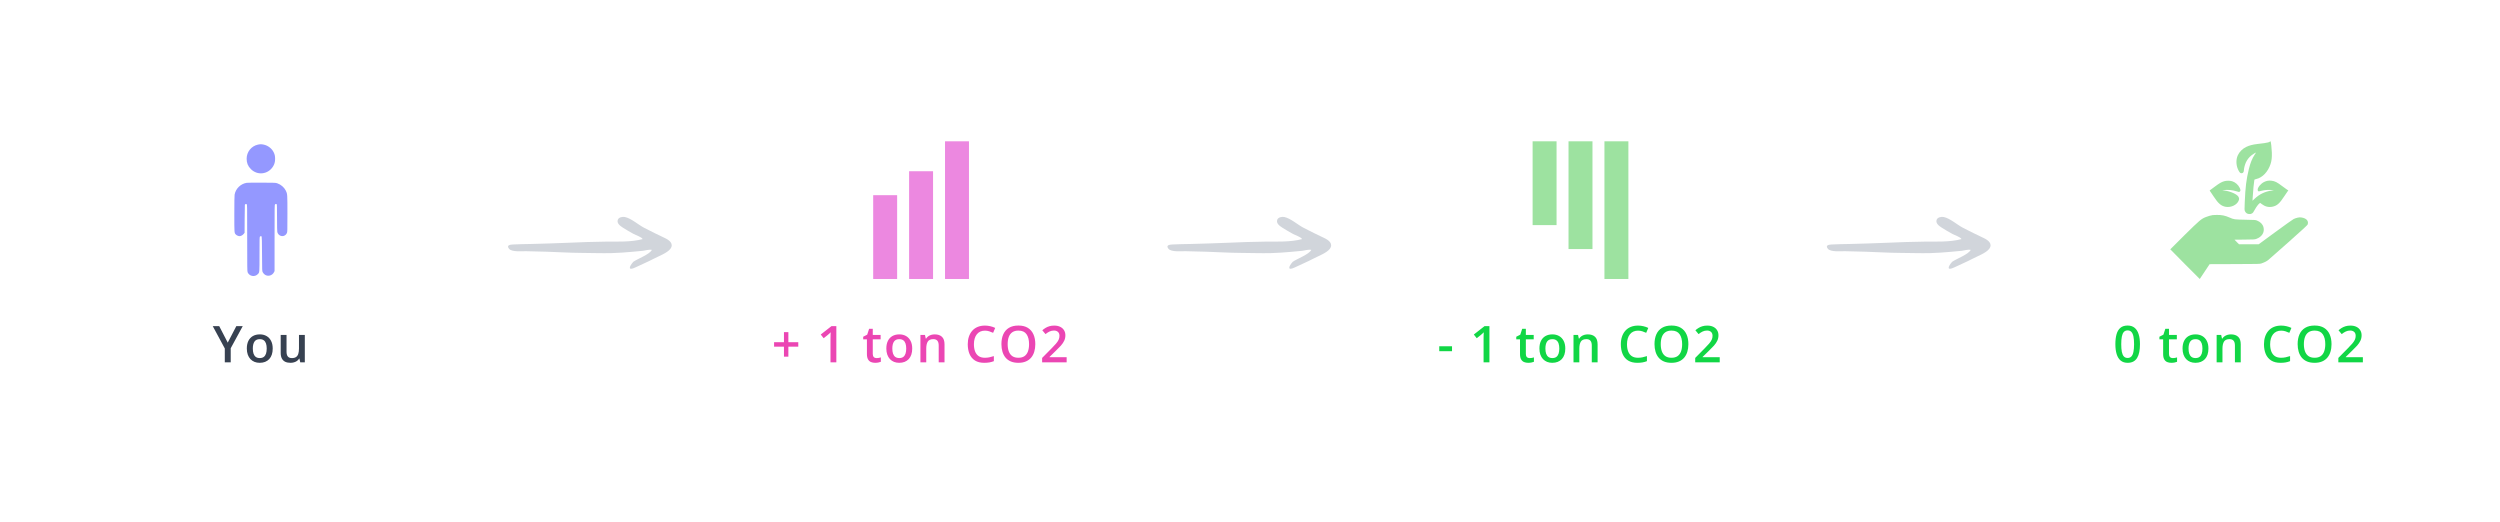<svg width="690" height="144" viewBox="0 0 690 144" fill="none" xmlns="http://www.w3.org/2000/svg">
<g filter="url(#filter0_d_2404_80342)">
<rect x="12" y="8" width="120" height="120" rx="60" fill="white" shape-rendering="crispEdges"/>
<path fill-rule="evenodd" clip-rule="evenodd" d="M71.171 35.919C69.357 36.318 68.071 37.938 68.073 39.82C68.075 40.971 68.426 41.843 69.212 42.643C71.019 44.486 73.943 44.169 75.341 41.978C75.749 41.338 75.932 40.685 75.93 39.874C75.927 39.063 75.842 38.669 75.531 38.023C75.032 36.99 73.961 36.164 72.795 35.915C72.152 35.777 71.812 35.778 71.171 35.919ZM68.102 46.456C66.424 46.716 65.05 48.053 64.753 49.712C64.701 50.006 64.672 51.903 64.672 55.063C64.672 60.349 64.666 60.263 65.072 60.711C65.296 60.958 65.783 61.178 66.111 61.18C66.476 61.182 66.996 60.897 67.275 60.542L67.506 60.247L67.525 56.478C67.537 54.404 67.562 52.633 67.582 52.541C67.628 52.335 67.862 52.249 68.07 52.361C68.223 52.445 68.224 52.467 68.224 61.647C68.224 69.793 68.237 70.882 68.341 71.134C68.812 72.28 70.333 72.549 71.186 71.637C71.634 71.157 71.624 71.281 71.624 66.136C71.624 61.953 71.637 61.409 71.743 61.302C71.887 61.156 72.105 61.146 72.216 61.281C72.272 61.35 72.305 62.866 72.32 66.093C72.342 70.754 72.344 70.809 72.505 71.112C72.693 71.466 73 71.775 73.324 71.936C74.136 72.34 75.174 71.986 75.604 71.158L75.78 70.82V61.68C75.78 52.923 75.786 52.535 75.918 52.413C76.082 52.263 76.244 52.251 76.37 52.378C76.438 52.447 76.46 53.383 76.461 56.117C76.461 58.323 76.491 59.873 76.537 60.04C76.657 60.477 76.924 60.822 77.289 61.009C78.015 61.381 78.837 61.075 79.189 60.3C79.32 60.012 79.329 59.692 79.329 55.008C79.33 49.559 79.326 49.505 78.886 48.621C78.433 47.709 77.53 46.929 76.541 46.594C76.059 46.431 75.934 46.426 72.266 46.411C70.188 46.402 68.314 46.423 68.102 46.456Z" fill="#9498FF"/>
<path d="M62.857 90.565L65.229 86.006H67L63.678 92.117V96H62.044V92.179L58.715 86.006H60.499L62.857 90.565ZM75.268 92.199C75.268 92.828 75.186 93.386 75.022 93.874C74.857 94.362 74.618 94.774 74.304 95.111C73.989 95.444 73.611 95.699 73.169 95.877C72.727 96.05 72.228 96.137 71.672 96.137C71.152 96.137 70.676 96.05 70.243 95.877C69.81 95.699 69.434 95.444 69.115 95.111C68.801 94.774 68.557 94.362 68.384 93.874C68.211 93.386 68.124 92.828 68.124 92.199C68.124 91.365 68.268 90.659 68.555 90.08C68.846 89.497 69.261 89.052 69.799 88.747C70.337 88.442 70.977 88.289 71.72 88.289C72.417 88.289 73.032 88.442 73.565 88.747C74.099 89.052 74.516 89.497 74.816 90.08C75.117 90.663 75.268 91.37 75.268 92.199ZM69.778 92.199C69.778 92.751 69.844 93.222 69.977 93.614C70.113 94.006 70.323 94.307 70.606 94.517C70.888 94.722 71.253 94.824 71.699 94.824C72.146 94.824 72.51 94.722 72.793 94.517C73.076 94.307 73.283 94.006 73.415 93.614C73.547 93.222 73.613 92.751 73.613 92.199C73.613 91.648 73.547 91.181 73.415 90.798C73.283 90.41 73.076 90.117 72.793 89.916C72.51 89.711 72.144 89.608 71.692 89.608C71.027 89.608 70.542 89.832 70.236 90.278C69.931 90.725 69.778 91.365 69.778 92.199ZM84.13 88.433V96H82.865L82.647 94.981H82.558C82.398 95.241 82.195 95.458 81.949 95.631C81.703 95.799 81.43 95.925 81.129 96.007C80.828 96.093 80.511 96.137 80.179 96.137C79.609 96.137 79.121 96.041 78.716 95.85C78.315 95.654 78.007 95.353 77.793 94.947C77.579 94.542 77.472 94.018 77.472 93.375V88.433H79.085V93.074C79.085 93.662 79.204 94.102 79.441 94.394C79.682 94.685 80.056 94.831 80.562 94.831C81.049 94.831 81.437 94.731 81.724 94.53C82.011 94.33 82.214 94.034 82.332 93.642C82.455 93.25 82.517 92.769 82.517 92.199V88.433H84.13Z" fill="#374151"/>
</g>
<path d="M174.792 72.259C175.986 71.41 179.257 70.24 179.919 68.976C179.303 68.773 178.102 69.146 177.451 69.22C176.415 69.33 175.381 69.415 174.35 69.509C172.527 69.672 170.703 69.806 168.873 69.855C166.046 69.932 163.206 69.81 160.399 69.799C157.232 69.783 154.078 69.571 150.922 69.475C149.02 69.417 147.122 69.391 145.22 69.333C144.158 69.299 141.246 69.629 140.483 68.65C139.7 67.645 140.798 67.524 141.594 67.475C143.236 67.372 144.881 67.386 146.528 67.339C149.967 67.24 153.404 67.154 156.841 67.002C160.226 66.853 163.641 66.726 167.026 66.691C170.283 66.659 174.218 66.854 177.375 65.987C177.05 65.394 175.508 64.923 174.872 64.568C173.88 64.015 172.868 63.454 171.913 62.833C171.239 62.391 170.158 61.668 170.514 60.662C170.77 59.948 171.831 59.762 172.472 59.895C174.218 60.256 176.175 62.037 177.771 62.864C179.67 63.845 181.581 64.799 183.505 65.698C184.706 66.258 186.082 67.275 185.015 68.694C184.158 69.831 181.751 70.72 180.524 71.368C178.852 72.256 177.118 72.957 175.415 73.787C173.255 74.836 173.575 73.633 174.789 72.262C175.013 72.104 174.412 72.683 174.789 72.262L174.792 72.259Z" fill="#D1D5DB"/>
<g filter="url(#filter1_d_2404_80342)">
<rect x="194" y="8" width="120" height="120" rx="60" fill="white" shape-rendering="crispEdges"/>
<path d="M241 73H247.609V49.87H241V73Z" fill="#EC88E0"/>
<path d="M250.913 73H257.522V43.261H250.913V73Z" fill="#EC88E0"/>
<path d="M260.826 73H267.435V35H260.826V73Z" fill="#EC88E0"/>
<path d="M217.59 90.456H220.325V91.673H217.59V94.435H216.374V91.673H213.646V90.456H216.374V87.667H217.59V90.456ZM230.831 96H229.218V89.567C229.218 89.353 229.22 89.139 229.224 88.925C229.229 88.711 229.233 88.501 229.238 88.296C229.247 88.091 229.259 87.895 229.272 87.708C229.177 87.813 229.058 87.927 228.917 88.05C228.78 88.173 228.634 88.3 228.479 88.433L227.331 89.349L226.524 88.33L229.491 86.006H230.831V96ZM241.932 94.838C242.141 94.838 242.349 94.82 242.554 94.783C242.759 94.742 242.946 94.694 243.114 94.64V95.856C242.936 95.934 242.706 96 242.424 96.055C242.141 96.109 241.847 96.137 241.542 96.137C241.114 96.137 240.728 96.066 240.387 95.925C240.045 95.779 239.774 95.531 239.573 95.18C239.373 94.829 239.272 94.343 239.272 93.724V89.656H238.24V88.939L239.348 88.371L239.874 86.751H240.886V88.433H243.053V89.656H240.886V93.703C240.886 94.086 240.981 94.371 241.173 94.558C241.364 94.745 241.617 94.838 241.932 94.838ZM251.771 92.199C251.771 92.828 251.689 93.386 251.525 93.874C251.361 94.362 251.122 94.774 250.808 95.111C250.493 95.444 250.115 95.699 249.673 95.877C249.231 96.05 248.732 96.137 248.176 96.137C247.656 96.137 247.18 96.05 246.747 95.877C246.314 95.699 245.938 95.444 245.619 95.111C245.305 94.774 245.061 94.362 244.888 93.874C244.715 93.386 244.628 92.828 244.628 92.199C244.628 91.365 244.771 90.659 245.059 90.08C245.35 89.497 245.765 89.052 246.303 88.747C246.84 88.442 247.481 88.289 248.224 88.289C248.921 88.289 249.536 88.442 250.069 88.747C250.603 89.052 251.02 89.497 251.32 90.08C251.621 90.663 251.771 91.37 251.771 92.199ZM246.282 92.199C246.282 92.751 246.348 93.222 246.48 93.614C246.617 94.006 246.827 94.307 247.109 94.517C247.392 94.722 247.757 94.824 248.203 94.824C248.65 94.824 249.014 94.722 249.297 94.517C249.579 94.307 249.787 94.006 249.919 93.614C250.051 93.222 250.117 92.751 250.117 92.199C250.117 91.648 250.051 91.181 249.919 90.798C249.787 90.41 249.579 90.117 249.297 89.916C249.014 89.711 248.647 89.608 248.196 89.608C247.531 89.608 247.046 89.832 246.74 90.278C246.435 90.725 246.282 91.365 246.282 92.199ZM257.982 88.289C258.834 88.289 259.497 88.51 259.971 88.952C260.449 89.39 260.689 90.094 260.689 91.064V96H259.082V91.365C259.082 90.777 258.961 90.338 258.72 90.046C258.478 89.75 258.105 89.602 257.599 89.602C256.865 89.602 256.355 89.827 256.067 90.278C255.785 90.73 255.644 91.383 255.644 92.24V96H254.037V88.433H255.288L255.514 89.458H255.603C255.767 89.194 255.969 88.977 256.211 88.809C256.457 88.635 256.731 88.505 257.031 88.419C257.337 88.332 257.653 88.289 257.982 88.289ZM271.837 87.257C271.359 87.257 270.93 87.343 270.552 87.517C270.178 87.69 269.862 87.94 269.602 88.269C269.342 88.592 269.144 88.986 269.007 89.451C268.87 89.912 268.802 90.431 268.802 91.01C268.802 91.784 268.911 92.452 269.13 93.013C269.349 93.569 269.682 93.997 270.128 94.298C270.575 94.594 271.14 94.742 271.823 94.742C272.247 94.742 272.66 94.701 273.061 94.619C273.462 94.537 273.877 94.425 274.305 94.284V95.679C273.899 95.838 273.489 95.954 273.074 96.027C272.66 96.1 272.181 96.137 271.639 96.137C270.618 96.137 269.77 95.925 269.096 95.501C268.426 95.077 267.925 94.48 267.592 93.71C267.264 92.94 267.1 92.037 267.1 91.003C267.1 90.246 267.205 89.554 267.414 88.925C267.624 88.296 267.929 87.754 268.33 87.298C268.731 86.838 269.226 86.484 269.814 86.238C270.406 85.988 271.083 85.862 271.844 85.862C272.345 85.862 272.837 85.919 273.321 86.033C273.808 86.143 274.259 86.3 274.674 86.505L274.1 87.858C273.753 87.694 273.391 87.553 273.013 87.435C272.635 87.316 272.243 87.257 271.837 87.257ZM285.744 90.989C285.744 91.759 285.646 92.461 285.451 93.095C285.259 93.724 284.97 94.266 284.582 94.722C284.195 95.173 283.71 95.522 283.126 95.768C282.543 96.014 281.859 96.137 281.076 96.137C280.278 96.137 279.585 96.014 278.997 95.768C278.414 95.522 277.929 95.171 277.541 94.715C277.159 94.259 276.871 93.715 276.68 93.081C276.489 92.448 276.393 91.746 276.393 90.976C276.393 89.946 276.562 89.048 276.899 88.282C277.241 87.512 277.758 86.915 278.451 86.491C279.148 86.063 280.027 85.849 281.089 85.849C282.128 85.849 282.992 86.061 283.68 86.484C284.368 86.908 284.883 87.505 285.225 88.275C285.571 89.041 285.744 89.946 285.744 90.989ZM278.116 90.989C278.116 91.759 278.22 92.427 278.43 92.992C278.64 93.553 278.961 93.986 279.394 94.291C279.831 94.592 280.392 94.742 281.076 94.742C281.764 94.742 282.324 94.592 282.757 94.291C283.19 93.986 283.509 93.553 283.714 92.992C283.919 92.427 284.022 91.759 284.022 90.989C284.022 89.818 283.787 88.902 283.318 88.241C282.853 87.576 282.11 87.243 281.089 87.243C280.406 87.243 279.843 87.394 279.401 87.694C278.963 87.995 278.64 88.426 278.43 88.986C278.22 89.542 278.116 90.21 278.116 90.989ZM294.395 96H287.627V94.79L290.218 92.165C290.719 91.655 291.132 91.215 291.455 90.846C291.779 90.472 292.018 90.119 292.173 89.786C292.333 89.454 292.412 89.091 292.412 88.699C292.412 88.216 292.274 87.852 291.996 87.606C291.718 87.355 291.351 87.23 290.895 87.23C290.462 87.23 290.061 87.316 289.692 87.489C289.327 87.658 288.949 87.899 288.557 88.214L287.675 87.154C287.953 86.917 288.249 86.701 288.564 86.505C288.883 86.309 289.238 86.154 289.63 86.04C290.022 85.921 290.469 85.862 290.97 85.862C291.604 85.862 292.15 85.976 292.611 86.204C293.071 86.427 293.424 86.74 293.67 87.141C293.921 87.542 294.046 88.009 294.046 88.542C294.046 89.08 293.939 89.576 293.725 90.032C293.511 90.488 293.205 90.939 292.809 91.386C292.412 91.828 291.941 92.309 291.394 92.828L289.664 94.517V94.592H294.395V96Z" fill="#EB46B3"/>
</g>
<path d="M356.792 72.259C357.986 71.41 361.257 70.24 361.919 68.976C361.303 68.773 360.102 69.146 359.451 69.22C358.415 69.33 357.381 69.415 356.35 69.509C354.527 69.672 352.703 69.806 350.873 69.855C348.046 69.932 345.206 69.81 342.399 69.799C339.232 69.783 336.078 69.571 332.922 69.475C331.02 69.417 329.122 69.391 327.22 69.333C326.158 69.299 323.246 69.629 322.483 68.65C321.7 67.645 322.798 67.524 323.594 67.475C325.236 67.372 326.881 67.386 328.528 67.339C331.967 67.24 335.404 67.154 338.841 67.002C342.226 66.853 345.641 66.726 349.026 66.691C352.283 66.659 356.218 66.854 359.375 65.987C359.05 65.394 357.508 64.923 356.872 64.568C355.88 64.015 354.868 63.454 353.913 62.833C353.239 62.391 352.158 61.668 352.514 60.662C352.77 59.948 353.831 59.762 354.472 59.895C356.218 60.256 358.175 62.037 359.771 62.864C361.67 63.845 363.581 64.799 365.505 65.698C366.706 66.258 368.082 67.275 367.015 68.694C366.158 69.831 363.751 70.72 362.524 71.368C360.852 72.256 359.118 72.957 357.415 73.787C355.255 74.836 355.575 73.633 356.789 72.262C357.013 72.104 356.412 72.683 356.789 72.262L356.792 72.259Z" fill="#D1D5DB"/>
<g filter="url(#filter2_d_2404_80342)">
<rect x="376" y="8" width="120" height="120" rx="60" fill="white" shape-rendering="crispEdges"/>
<path d="M423 35H429.609V58.13H423V35Z" fill="#9DE2A0"/>
<path d="M432.913 35H439.522V64.739H432.913V35Z" fill="#9DE2A0"/>
<path d="M442.826 35H449.435V73H442.826V35Z" fill="#9DE2A0"/>
<path d="M397.232 92.924V91.564H400.759V92.924H397.232ZM411.081 96H409.468V89.567C409.468 89.353 409.47 89.139 409.474 88.925C409.479 88.711 409.483 88.501 409.488 88.296C409.497 88.091 409.509 87.895 409.522 87.708C409.427 87.813 409.308 87.927 409.167 88.05C409.03 88.173 408.884 88.3 408.729 88.433L407.581 89.349L406.774 88.33L409.741 86.006H411.081V96ZM422.182 94.838C422.391 94.838 422.599 94.82 422.804 94.783C423.009 94.742 423.196 94.694 423.364 94.64V95.856C423.186 95.934 422.956 96 422.674 96.055C422.391 96.109 422.097 96.137 421.792 96.137C421.364 96.137 420.978 96.066 420.637 95.925C420.295 95.779 420.024 95.531 419.823 95.18C419.623 94.829 419.522 94.343 419.522 93.724V89.656H418.49V88.939L419.598 88.371L420.124 86.751H421.136V88.433H423.303V89.656H421.136V93.703C421.136 94.086 421.231 94.371 421.423 94.558C421.614 94.745 421.867 94.838 422.182 94.838ZM432.021 92.199C432.021 92.828 431.939 93.386 431.775 93.874C431.611 94.362 431.372 94.774 431.058 95.111C430.743 95.444 430.365 95.699 429.923 95.877C429.481 96.05 428.982 96.137 428.426 96.137C427.906 96.137 427.43 96.05 426.997 95.877C426.564 95.699 426.188 95.444 425.869 95.111C425.555 94.774 425.311 94.362 425.138 93.874C424.965 93.386 424.878 92.828 424.878 92.199C424.878 91.365 425.021 90.659 425.309 90.08C425.6 89.497 426.015 89.052 426.553 88.747C427.09 88.442 427.731 88.289 428.474 88.289C429.171 88.289 429.786 88.442 430.319 88.747C430.853 89.052 431.27 89.497 431.57 90.08C431.871 90.663 432.021 91.37 432.021 92.199ZM426.532 92.199C426.532 92.751 426.598 93.222 426.73 93.614C426.867 94.006 427.077 94.307 427.359 94.517C427.642 94.722 428.007 94.824 428.453 94.824C428.9 94.824 429.264 94.722 429.547 94.517C429.829 94.307 430.037 94.006 430.169 93.614C430.301 93.222 430.367 92.751 430.367 92.199C430.367 91.648 430.301 91.181 430.169 90.798C430.037 90.41 429.829 90.117 429.547 89.916C429.264 89.711 428.897 89.608 428.446 89.608C427.781 89.608 427.296 89.832 426.99 90.278C426.685 90.725 426.532 91.365 426.532 92.199ZM438.232 88.289C439.084 88.289 439.747 88.51 440.221 88.952C440.699 89.39 440.939 90.094 440.939 91.064V96H439.332V91.365C439.332 90.777 439.211 90.338 438.97 90.046C438.728 89.75 438.355 89.602 437.849 89.602C437.115 89.602 436.605 89.827 436.317 90.278C436.035 90.73 435.894 91.383 435.894 92.24V96H434.287V88.433H435.538L435.764 89.458H435.853C436.017 89.194 436.219 88.977 436.461 88.809C436.707 88.635 436.981 88.505 437.281 88.419C437.587 88.332 437.903 88.289 438.232 88.289ZM452.087 87.257C451.609 87.257 451.18 87.343 450.802 87.517C450.428 87.69 450.112 87.94 449.852 88.269C449.592 88.592 449.394 88.986 449.257 89.451C449.12 89.912 449.052 90.431 449.052 91.01C449.052 91.784 449.161 92.452 449.38 93.013C449.599 93.569 449.932 93.997 450.378 94.298C450.825 94.594 451.39 94.742 452.073 94.742C452.497 94.742 452.91 94.701 453.311 94.619C453.712 94.537 454.127 94.425 454.555 94.284V95.679C454.149 95.838 453.739 95.954 453.324 96.027C452.91 96.1 452.431 96.137 451.889 96.137C450.868 96.137 450.02 95.925 449.346 95.501C448.676 95.077 448.175 94.48 447.842 93.71C447.514 92.94 447.35 92.037 447.35 91.003C447.35 90.246 447.455 89.554 447.664 88.925C447.874 88.296 448.179 87.754 448.58 87.298C448.981 86.838 449.476 86.484 450.064 86.238C450.656 85.988 451.333 85.862 452.094 85.862C452.595 85.862 453.087 85.919 453.571 86.033C454.058 86.143 454.509 86.3 454.924 86.505L454.35 87.858C454.003 87.694 453.641 87.553 453.263 87.435C452.885 87.316 452.493 87.257 452.087 87.257ZM465.994 90.989C465.994 91.759 465.896 92.461 465.701 93.095C465.509 93.724 465.22 94.266 464.832 94.722C464.445 95.173 463.96 95.522 463.376 95.768C462.793 96.014 462.109 96.137 461.326 96.137C460.528 96.137 459.835 96.014 459.247 95.768C458.664 95.522 458.179 95.171 457.791 94.715C457.409 94.259 457.121 93.715 456.93 93.081C456.739 92.448 456.643 91.746 456.643 90.976C456.643 89.946 456.812 89.048 457.149 88.282C457.491 87.512 458.008 86.915 458.701 86.491C459.398 86.063 460.277 85.849 461.339 85.849C462.378 85.849 463.242 86.061 463.93 86.484C464.618 86.908 465.133 87.505 465.475 88.275C465.821 89.041 465.994 89.946 465.994 90.989ZM458.366 90.989C458.366 91.759 458.47 92.427 458.68 92.992C458.89 93.553 459.211 93.986 459.644 94.291C460.081 94.592 460.642 94.742 461.326 94.742C462.014 94.742 462.574 94.592 463.007 94.291C463.44 93.986 463.759 93.553 463.964 92.992C464.169 92.427 464.272 91.759 464.272 90.989C464.272 89.818 464.037 88.902 463.568 88.241C463.103 87.576 462.36 87.243 461.339 87.243C460.656 87.243 460.093 87.394 459.651 87.694C459.213 87.995 458.89 88.426 458.68 88.986C458.47 89.542 458.366 90.21 458.366 90.989ZM474.645 96H467.877V94.79L470.468 92.165C470.969 91.655 471.382 91.215 471.705 90.846C472.029 90.472 472.268 90.119 472.423 89.786C472.583 89.454 472.662 89.091 472.662 88.699C472.662 88.216 472.524 87.852 472.246 87.606C471.968 87.355 471.601 87.23 471.145 87.23C470.712 87.23 470.311 87.316 469.942 87.489C469.577 87.658 469.199 87.899 468.807 88.214L467.925 87.154C468.203 86.917 468.499 86.701 468.814 86.505C469.133 86.309 469.488 86.154 469.88 86.04C470.272 85.921 470.719 85.862 471.22 85.862C471.854 85.862 472.4 85.976 472.861 86.204C473.321 86.427 473.674 86.74 473.92 87.141C474.171 87.542 474.296 88.009 474.296 88.542C474.296 89.08 474.189 89.576 473.975 90.032C473.761 90.488 473.455 90.939 473.059 91.386C472.662 91.828 472.191 92.309 471.644 92.828L469.914 94.517V94.592H474.645V96Z" fill="#11D645"/>
</g>
<path d="M538.792 72.259C539.986 71.41 543.257 70.24 543.919 68.976C543.303 68.773 542.102 69.146 541.451 69.22C540.415 69.33 539.381 69.415 538.35 69.509C536.527 69.672 534.703 69.806 532.873 69.855C530.046 69.932 527.206 69.81 524.399 69.799C521.232 69.783 518.078 69.571 514.922 69.475C513.02 69.417 511.122 69.391 509.22 69.333C508.158 69.299 505.246 69.629 504.483 68.65C503.7 67.645 504.798 67.524 505.594 67.475C507.236 67.372 508.881 67.386 510.528 67.339C513.967 67.24 517.404 67.154 520.841 67.002C524.226 66.853 527.641 66.726 531.026 66.691C534.283 66.659 538.218 66.854 541.375 65.987C541.05 65.394 539.508 64.923 538.872 64.568C537.88 64.015 536.868 63.454 535.913 62.833C535.239 62.391 534.158 61.668 534.514 60.662C534.77 59.948 535.831 59.762 536.472 59.895C538.218 60.256 540.175 62.037 541.771 62.864C543.67 63.845 545.581 64.799 547.505 65.698C548.706 66.258 550.082 67.275 549.015 68.694C548.158 69.831 545.751 70.72 544.524 71.368C542.852 72.256 541.118 72.957 539.415 73.787C537.255 74.836 537.575 73.633 538.789 72.262C539.013 72.104 538.412 72.683 538.789 72.262L538.792 72.259Z" fill="#D1D5DB"/>
<g filter="url(#filter3_d_2404_80342)">
<rect x="558" y="8" width="120" height="120" rx="60" fill="white" shape-rendering="crispEdges"/>
<path fill-rule="evenodd" clip-rule="evenodd" d="M626.526 35.059C626.317 35.252 625.78 35.403 624.916 35.51C624.436 35.57 623.594 35.673 623.045 35.74C621.701 35.904 620.768 36.15 619.942 36.558C618.911 37.067 618.093 37.884 617.639 38.858C617.129 39.954 617.129 41.427 617.64 42.634C617.919 43.291 618.215 43.719 618.429 43.776C618.994 43.926 619.329 43.576 619.332 42.832C619.333 42.396 619.62 41.343 619.889 40.783C620.252 40.028 620.758 39.388 621.395 38.881C621.951 38.439 622.735 37.984 622.628 38.166C622.597 38.219 622.447 38.447 622.297 38.672C621.608 39.7 621.095 40.971 620.679 42.684C619.978 45.566 619.728 47.602 619.548 51.885C619.464 53.889 619.466 53.958 619.61 54.285C619.824 54.769 620.205 55.036 620.736 55.074C621.064 55.098 621.23 55.07 621.465 54.95C621.807 54.775 621.921 54.629 622.365 53.795C622.705 53.156 623.305 52.358 623.613 52.133L623.806 51.992L624.259 52.335C625.165 53.021 626.139 53.267 627.144 53.061C628.462 52.792 629.154 52.184 630.507 50.103C630.863 49.556 631.25 48.986 631.367 48.835L631.581 48.56L631.169 48.297C630.943 48.152 630.347 47.721 629.846 47.339C628.455 46.28 627.898 46 626.941 45.878C626.196 45.784 625.575 45.888 624.899 46.221C623.973 46.678 623.116 47.713 623.116 48.376C623.116 48.669 623.291 48.863 623.511 48.812C623.6 48.792 623.956 48.708 624.303 48.627C625.112 48.437 626.102 48.368 626.942 48.442L627.605 48.501L626.95 48.598C625.094 48.876 623.624 49.585 622.276 50.853L621.686 51.409L621.736 50.593C621.862 48.518 622.068 46.323 622.194 45.717C622.23 45.54 622.291 45.507 622.768 45.4C624.435 45.027 625.985 43.39 626.672 41.275C626.969 40.361 627.068 39.504 627.031 38.164C627 37.014 626.792 35.14 626.682 35.014C626.656 34.984 626.586 35.004 626.526 35.059ZM613.878 46.02C613.117 46.244 612.589 46.548 611.32 47.49C610.645 47.991 610.035 48.443 609.963 48.495C609.842 48.583 609.849 48.61 610.061 48.886C610.186 49.05 610.626 49.7 611.038 50.333C612.235 52.171 613.087 52.885 614.323 53.084C615.743 53.314 617.3 52.603 617.821 51.486C618.035 51.028 618.04 50.77 617.843 50.362C617.489 49.631 615.593 48.779 613.878 48.581L613.358 48.521L613.729 48.469C614.803 48.317 616.185 48.447 617.291 48.804C618.008 49.036 618.002 49.035 618.205 48.846C618.422 48.643 618.409 48.381 618.155 47.846C617.749 46.991 616.953 46.297 616.06 46.019C615.48 45.838 614.493 45.838 613.878 46.02ZM610.724 55.361C610.179 55.447 609.424 55.662 608.826 55.902C607.51 56.43 607.179 56.71 602.916 60.908C600.762 63.028 599 64.784 599 64.811C599 64.837 600.83 66.69 603.067 68.929L607.134 73L608.494 70.956L609.853 68.911L616.763 68.888C623.57 68.865 623.68 68.863 624.166 68.707C624.857 68.486 625.532 68.148 626.01 67.782C626.234 67.61 628.761 65.385 631.624 62.837C635.419 59.46 636.853 58.141 636.911 57.972C637.246 57.012 636.62 56.269 635.284 56.039C634.833 55.962 634.668 55.967 634.149 56.074C633.815 56.143 633.324 56.309 633.059 56.443C632.794 56.577 630.515 58.199 627.996 60.048L623.415 63.409H620.685H617.956L617.334 62.784L616.713 62.159L619.488 62.131C622.146 62.105 622.283 62.096 622.737 61.935C624.306 61.377 625.093 60.093 624.717 58.704C624.493 57.873 623.875 57.243 622.911 56.862C622.506 56.703 622.351 56.692 619.74 56.643C616.692 56.586 616.565 56.569 615.42 56.064C614.124 55.493 613.238 55.308 611.874 55.322C611.344 55.328 610.826 55.345 610.724 55.361Z" fill="#9DE2A0"/>
<path d="M590.631 90.996C590.631 91.803 590.567 92.525 590.439 93.163C590.316 93.796 590.12 94.334 589.851 94.776C589.582 95.218 589.231 95.556 588.799 95.788C588.366 96.02 587.841 96.137 587.226 96.137C586.456 96.137 585.82 95.934 585.319 95.528C584.818 95.118 584.446 94.53 584.205 93.765C583.963 92.995 583.842 92.072 583.842 90.996C583.842 89.921 583.952 89 584.171 88.234C584.394 87.464 584.754 86.874 585.251 86.464C585.747 86.054 586.406 85.849 587.226 85.849C588.001 85.849 588.639 86.054 589.14 86.464C589.646 86.87 590.02 87.457 590.261 88.228C590.507 88.993 590.631 89.916 590.631 90.996ZM585.463 90.996C585.463 91.839 585.517 92.543 585.627 93.108C585.741 93.674 585.927 94.097 586.187 94.38C586.447 94.658 586.793 94.797 587.226 94.797C587.659 94.797 588.006 94.658 588.265 94.38C588.525 94.102 588.712 93.68 588.826 93.115C588.944 92.55 589.004 91.844 589.004 90.996C589.004 90.158 588.947 89.456 588.833 88.891C588.719 88.326 588.532 87.902 588.272 87.619C588.012 87.332 587.664 87.189 587.226 87.189C586.789 87.189 586.44 87.332 586.18 87.619C585.925 87.902 585.741 88.326 585.627 88.891C585.517 89.456 585.463 90.158 585.463 90.996ZM599.687 94.838C599.897 94.838 600.104 94.82 600.309 94.783C600.514 94.742 600.701 94.694 600.87 94.64V95.856C600.692 95.934 600.462 96 600.18 96.055C599.897 96.109 599.603 96.137 599.298 96.137C598.869 96.137 598.484 96.066 598.142 95.925C597.801 95.779 597.529 95.531 597.329 95.18C597.128 94.829 597.028 94.343 597.028 93.724V89.656H595.996V88.939L597.103 88.371L597.63 86.751H598.641V88.433H600.808V89.656H598.641V93.703C598.641 94.086 598.737 94.371 598.929 94.558C599.12 94.745 599.373 94.838 599.687 94.838ZM609.527 92.199C609.527 92.828 609.445 93.386 609.281 93.874C609.117 94.362 608.878 94.774 608.563 95.111C608.249 95.444 607.871 95.699 607.429 95.877C606.987 96.05 606.488 96.137 605.932 96.137C605.412 96.137 604.936 96.05 604.503 95.877C604.07 95.699 603.694 95.444 603.375 95.111C603.06 94.774 602.817 94.362 602.643 93.874C602.47 93.386 602.384 92.828 602.384 92.199C602.384 91.365 602.527 90.659 602.814 90.08C603.106 89.497 603.521 89.052 604.059 88.747C604.596 88.442 605.237 88.289 605.979 88.289C606.677 88.289 607.292 88.442 607.825 88.747C608.358 89.052 608.775 89.497 609.076 90.08C609.377 90.663 609.527 91.37 609.527 92.199ZM604.038 92.199C604.038 92.751 604.104 93.222 604.236 93.614C604.373 94.006 604.583 94.307 604.865 94.517C605.148 94.722 605.512 94.824 605.959 94.824C606.406 94.824 606.77 94.722 607.053 94.517C607.335 94.307 607.543 94.006 607.675 93.614C607.807 93.222 607.873 92.751 607.873 92.199C607.873 91.648 607.807 91.181 607.675 90.798C607.543 90.41 607.335 90.117 607.053 89.916C606.77 89.711 606.403 89.608 605.952 89.608C605.287 89.608 604.801 89.832 604.496 90.278C604.191 90.725 604.038 91.365 604.038 92.199ZM615.737 88.289C616.59 88.289 617.253 88.51 617.727 88.952C618.205 89.39 618.444 90.094 618.444 91.064V96H616.838V91.365C616.838 90.777 616.717 90.338 616.476 90.046C616.234 89.75 615.86 89.602 615.354 89.602C614.621 89.602 614.11 89.827 613.823 90.278C613.541 90.73 613.399 91.383 613.399 92.24V96H611.793V88.433H613.044L613.27 89.458H613.358C613.522 89.194 613.725 88.977 613.967 88.809C614.213 88.635 614.486 88.505 614.787 88.419C615.092 88.332 615.409 88.289 615.737 88.289ZM629.593 87.257C629.114 87.257 628.686 87.343 628.308 87.517C627.934 87.69 627.617 87.94 627.358 88.269C627.098 88.592 626.9 88.986 626.763 89.451C626.626 89.912 626.558 90.431 626.558 91.01C626.558 91.784 626.667 92.452 626.886 93.013C627.105 93.569 627.437 93.997 627.884 94.298C628.331 94.594 628.896 94.742 629.579 94.742C630.003 94.742 630.416 94.701 630.817 94.619C631.218 94.537 631.632 94.425 632.061 94.284V95.679C631.655 95.838 631.245 95.954 630.83 96.027C630.416 96.1 629.937 96.137 629.395 96.137C628.374 96.137 627.526 95.925 626.852 95.501C626.182 95.077 625.68 94.48 625.348 93.71C625.02 92.94 624.856 92.037 624.856 91.003C624.856 90.246 624.96 89.554 625.17 88.925C625.38 88.296 625.685 87.754 626.086 87.298C626.487 86.838 626.982 86.484 627.569 86.238C628.162 85.988 628.839 85.862 629.6 85.862C630.101 85.862 630.593 85.919 631.076 86.033C631.564 86.143 632.015 86.3 632.43 86.505L631.856 87.858C631.509 87.694 631.147 87.553 630.769 87.435C630.39 87.316 629.999 87.257 629.593 87.257ZM643.5 90.989C643.5 91.759 643.402 92.461 643.206 93.095C643.015 93.724 642.725 94.266 642.338 94.722C641.951 95.173 641.465 95.522 640.882 95.768C640.299 96.014 639.615 96.137 638.831 96.137C638.034 96.137 637.341 96.014 636.753 95.768C636.17 95.522 635.684 95.171 635.297 94.715C634.914 94.259 634.627 93.715 634.436 93.081C634.244 92.448 634.149 91.746 634.149 90.976C634.149 89.946 634.317 89.048 634.655 88.282C634.996 87.512 635.514 86.915 636.206 86.491C636.904 86.063 637.783 85.849 638.845 85.849C639.884 85.849 640.748 86.061 641.436 86.484C642.124 86.908 642.639 87.505 642.981 88.275C643.327 89.041 643.5 89.946 643.5 90.989ZM635.871 90.989C635.871 91.759 635.976 92.427 636.186 92.992C636.395 93.553 636.717 93.986 637.15 94.291C637.587 94.592 638.148 94.742 638.831 94.742C639.519 94.742 640.08 94.592 640.513 94.291C640.946 93.986 641.265 93.553 641.47 92.992C641.675 92.427 641.778 91.759 641.778 90.989C641.778 89.818 641.543 88.902 641.073 88.241C640.609 87.576 639.866 87.243 638.845 87.243C638.161 87.243 637.599 87.394 637.156 87.694C636.719 87.995 636.395 88.426 636.186 88.986C635.976 89.542 635.871 90.21 635.871 90.989ZM652.151 96H645.383V94.79L647.974 92.165C648.475 91.655 648.888 91.215 649.211 90.846C649.535 90.472 649.774 90.119 649.929 89.786C650.089 89.454 650.168 89.091 650.168 88.699C650.168 88.216 650.029 87.852 649.751 87.606C649.473 87.355 649.106 87.23 648.651 87.23C648.218 87.23 647.817 87.316 647.448 87.489C647.083 87.658 646.705 87.899 646.313 88.214L645.431 87.154C645.709 86.917 646.005 86.701 646.32 86.505C646.639 86.309 646.994 86.154 647.386 86.04C647.778 85.921 648.225 85.862 648.726 85.862C649.359 85.862 649.906 85.976 650.367 86.204C650.827 86.427 651.18 86.74 651.426 87.141C651.677 87.542 651.802 88.009 651.802 88.542C651.802 89.08 651.695 89.576 651.481 90.032C651.267 90.488 650.961 90.939 650.565 91.386C650.168 91.828 649.697 92.309 649.15 92.828L647.42 94.517V94.592H652.151V96Z" fill="#11D645"/>
</g>
<defs>
<filter id="filter0_d_2404_80342" x="0" y="0" width="144" height="144" filterUnits="userSpaceOnUse" color-interpolation-filters="sRGB">
<feFlood flood-opacity="0" result="BackgroundImageFix"/>
<feColorMatrix in="SourceAlpha" type="matrix" values="0 0 0 0 0 0 0 0 0 0 0 0 0 0 0 0 0 0 127 0" result="hardAlpha"/>
<feOffset dy="4"/>
<feGaussianBlur stdDeviation="6"/>
<feComposite in2="hardAlpha" operator="out"/>
<feColorMatrix type="matrix" values="0 0 0 0 0 0 0 0 0 0 0 0 0 0 0 0 0 0 0.05 0"/>
<feBlend mode="normal" in2="BackgroundImageFix" result="effect1_dropShadow_2404_80342"/>
<feBlend mode="normal" in="SourceGraphic" in2="effect1_dropShadow_2404_80342" result="shape"/>
</filter>
<filter id="filter1_d_2404_80342" x="182" y="0" width="144" height="144" filterUnits="userSpaceOnUse" color-interpolation-filters="sRGB">
<feFlood flood-opacity="0" result="BackgroundImageFix"/>
<feColorMatrix in="SourceAlpha" type="matrix" values="0 0 0 0 0 0 0 0 0 0 0 0 0 0 0 0 0 0 127 0" result="hardAlpha"/>
<feOffset dy="4"/>
<feGaussianBlur stdDeviation="6"/>
<feComposite in2="hardAlpha" operator="out"/>
<feColorMatrix type="matrix" values="0 0 0 0 0 0 0 0 0 0 0 0 0 0 0 0 0 0 0.05 0"/>
<feBlend mode="normal" in2="BackgroundImageFix" result="effect1_dropShadow_2404_80342"/>
<feBlend mode="normal" in="SourceGraphic" in2="effect1_dropShadow_2404_80342" result="shape"/>
</filter>
<filter id="filter2_d_2404_80342" x="364" y="0" width="144" height="144" filterUnits="userSpaceOnUse" color-interpolation-filters="sRGB">
<feFlood flood-opacity="0" result="BackgroundImageFix"/>
<feColorMatrix in="SourceAlpha" type="matrix" values="0 0 0 0 0 0 0 0 0 0 0 0 0 0 0 0 0 0 127 0" result="hardAlpha"/>
<feOffset dy="4"/>
<feGaussianBlur stdDeviation="6"/>
<feComposite in2="hardAlpha" operator="out"/>
<feColorMatrix type="matrix" values="0 0 0 0 0 0 0 0 0 0 0 0 0 0 0 0 0 0 0.05 0"/>
<feBlend mode="normal" in2="BackgroundImageFix" result="effect1_dropShadow_2404_80342"/>
<feBlend mode="normal" in="SourceGraphic" in2="effect1_dropShadow_2404_80342" result="shape"/>
</filter>
<filter id="filter3_d_2404_80342" x="546" y="0" width="144" height="144" filterUnits="userSpaceOnUse" color-interpolation-filters="sRGB">
<feFlood flood-opacity="0" result="BackgroundImageFix"/>
<feColorMatrix in="SourceAlpha" type="matrix" values="0 0 0 0 0 0 0 0 0 0 0 0 0 0 0 0 0 0 127 0" result="hardAlpha"/>
<feOffset dy="4"/>
<feGaussianBlur stdDeviation="6"/>
<feComposite in2="hardAlpha" operator="out"/>
<feColorMatrix type="matrix" values="0 0 0 0 0 0 0 0 0 0 0 0 0 0 0 0 0 0 0.05 0"/>
<feBlend mode="normal" in2="BackgroundImageFix" result="effect1_dropShadow_2404_80342"/>
<feBlend mode="normal" in="SourceGraphic" in2="effect1_dropShadow_2404_80342" result="shape"/>
</filter>
</defs>
</svg>
